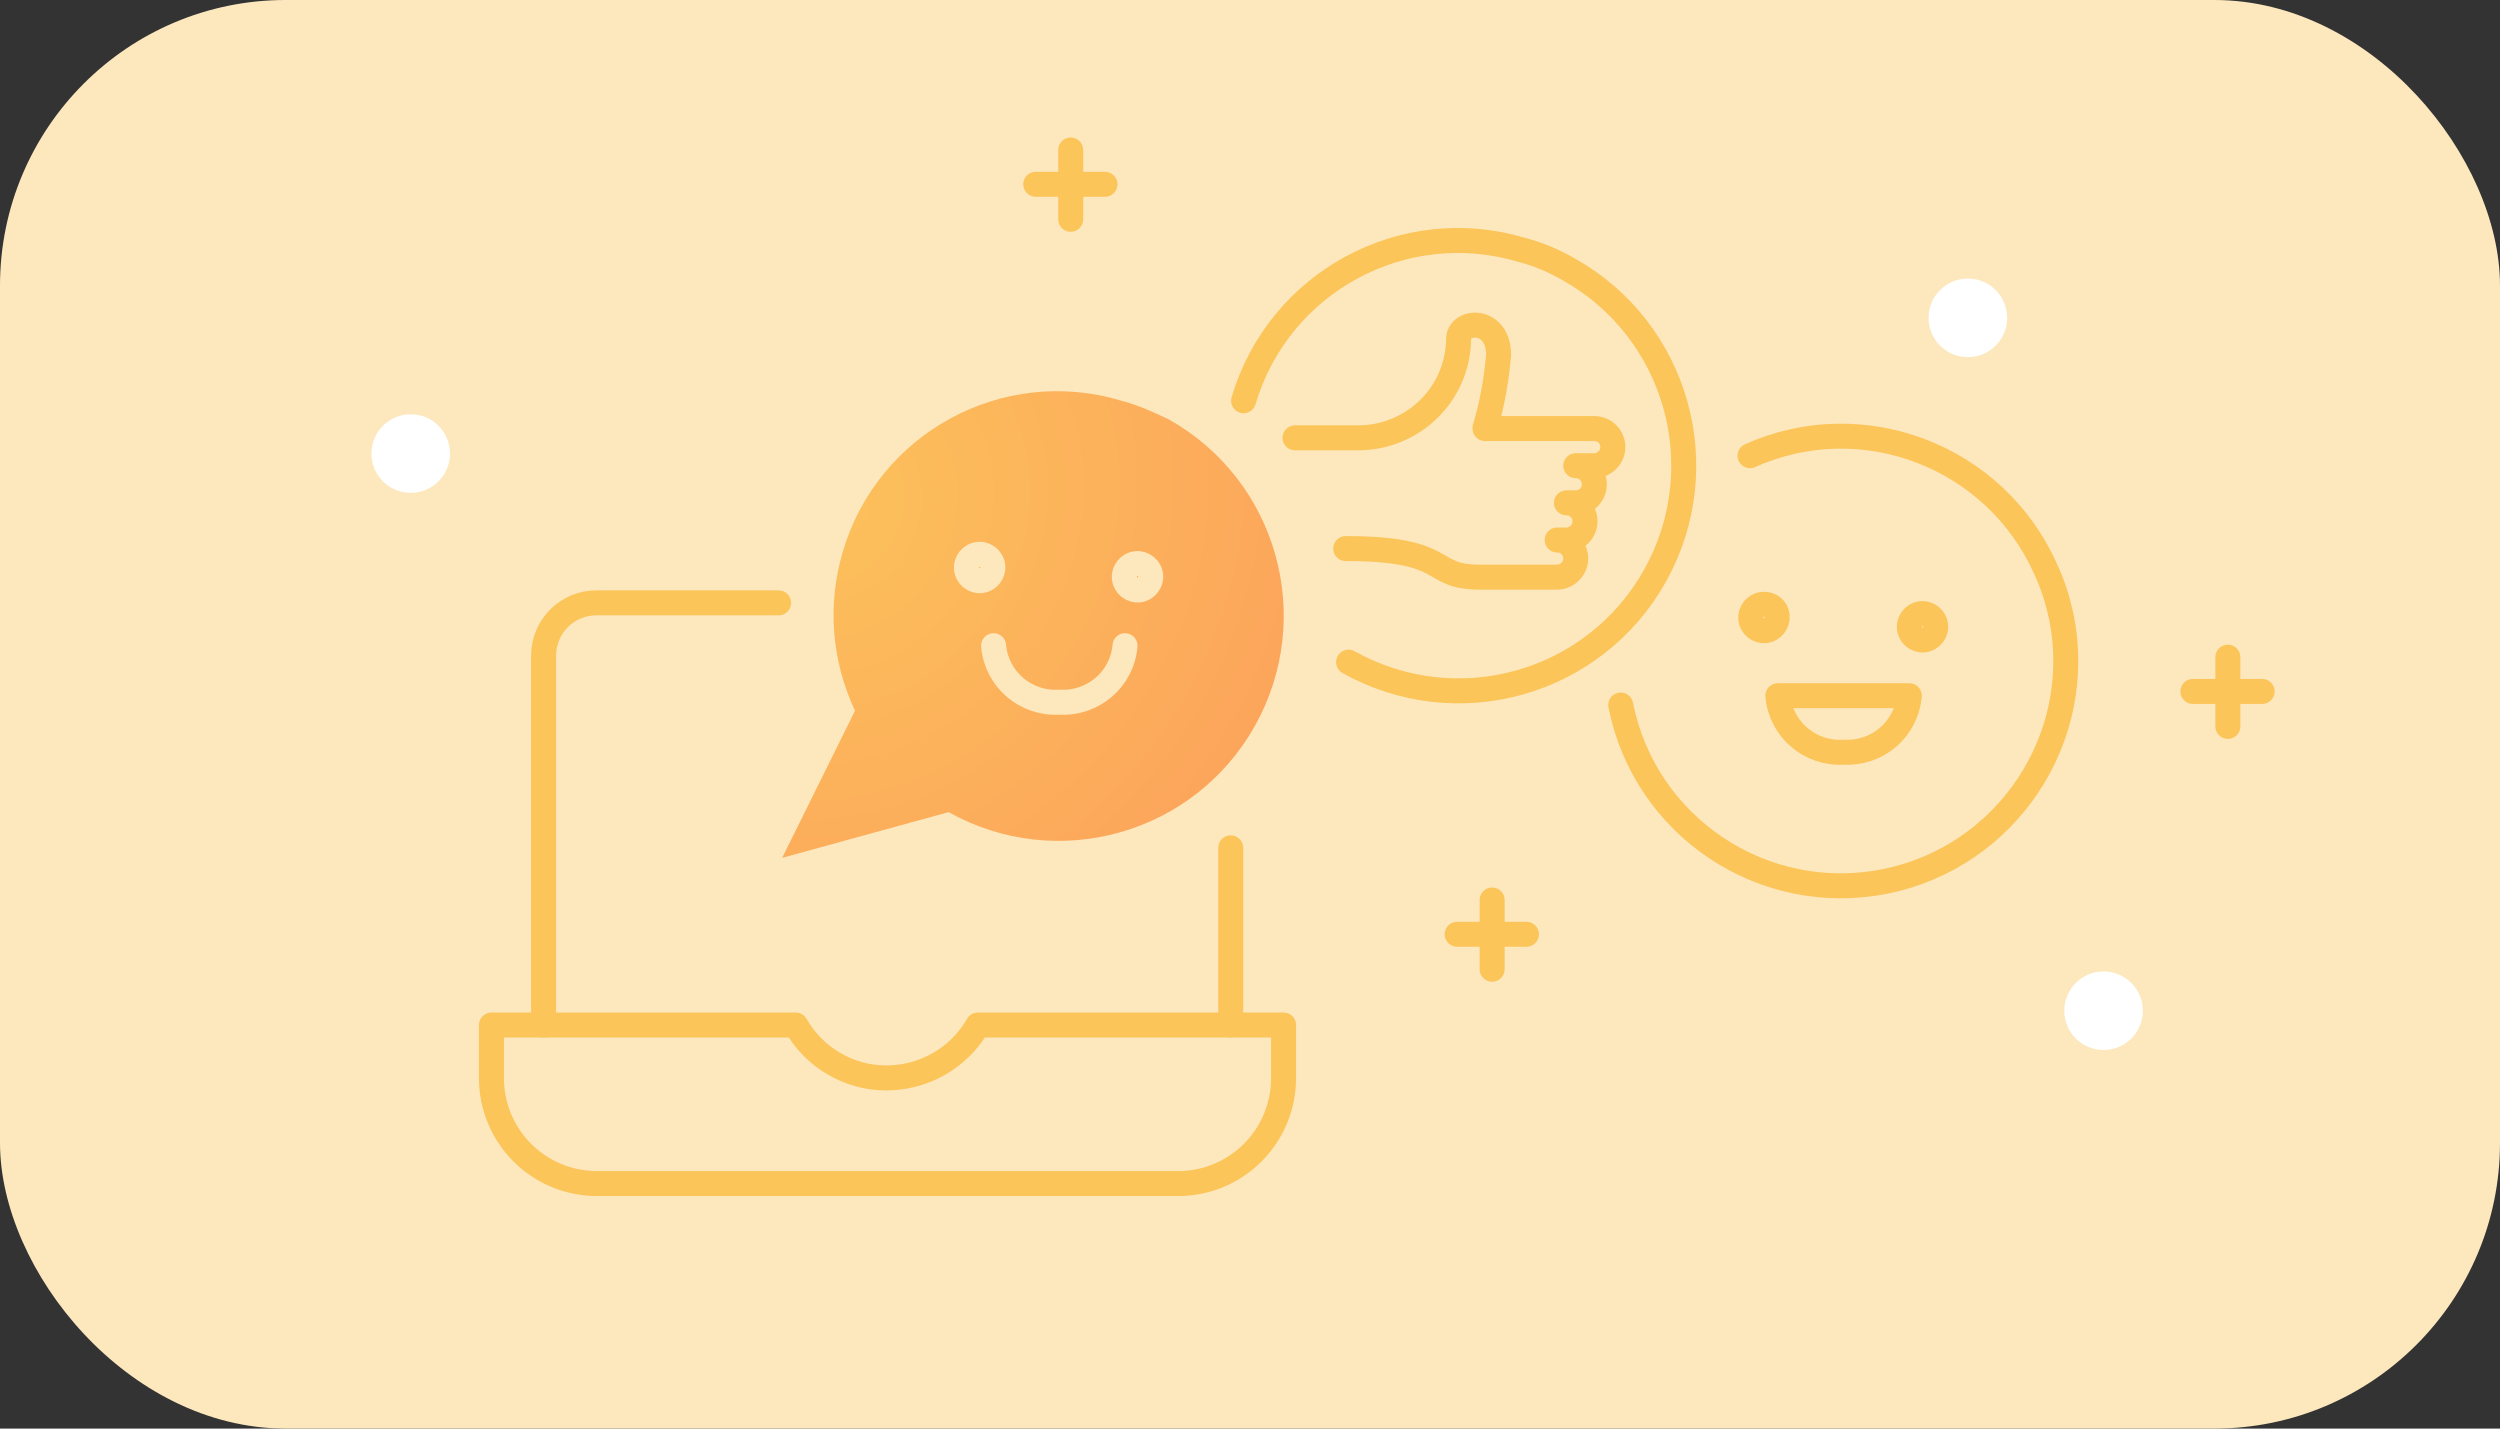 <svg width="350" height="200" viewBox="0 0 350 200" fill="none" xmlns="http://www.w3.org/2000/svg">
<rect x="0" y="0" width="350" height="200" fill="#333333" stroke="none"/>
<rect width="350" height="200" rx="40" fill="#FDE8BE"/>
<path d="M204 130.8H213.7" stroke="#FBC55A" stroke-width="3.5" stroke-linecap="round" stroke-linejoin="round"/>
<path d="M208.9 126V135.7" stroke="#FBC55A" stroke-width="3.5" stroke-linecap="round" stroke-linejoin="round"/>
<path d="M307 96.8H316.7" stroke="#FBC55A" stroke-width="3.5" stroke-linecap="round" stroke-linejoin="round"/>
<path d="M311.9 92V101.7" stroke="#FBC55A" stroke-width="3.5" stroke-linecap="round" stroke-linejoin="round"/>
<path d="M145 25.8H154.7" stroke="#FBC55A" stroke-width="3.5" stroke-linecap="round" stroke-linejoin="round"/>
<path d="M149.9 21V30.7" stroke="#FBC55A" stroke-width="3.5" stroke-linecap="round" stroke-linejoin="round"/>
<path d="M57.5 69C60.538 69 63 66.538 63 63.5C63 60.462 60.538 58 57.5 58C54.462 58 52 60.462 52 63.5C52 66.538 54.462 69 57.5 69Z" fill="white"/>
<path d="M294.5 147C297.538 147 300 144.538 300 141.5C300 138.462 297.538 136 294.5 136C291.462 136 289 138.462 289 141.5C289 144.538 291.462 147 294.5 147Z" fill="white"/>
<path d="M275.5 50C278.538 50 281 47.538 281 44.5C281 41.462 278.538 39 275.5 39C272.462 39 270 41.462 270 44.5C270 47.538 272.462 50 275.5 50Z" fill="white"/>
<path d="M172.301 118.7V143.5" stroke="#FBC55A" stroke-width="3.5" stroke-linecap="round" stroke-linejoin="round"/>
<path d="M76.102 143.5V91.8C76.102 87.7 79.402 84.4 83.502 84.4H109.002" stroke="#FBC55A" stroke-width="3.5" stroke-linecap="round" stroke-linejoin="round"/>
<path d="M136.901 143.5C132.901 150.5 123.901 153 116.901 149C114.601 147.7 112.701 145.8 111.401 143.5H68.801V150.9C68.801 159.1 75.401 165.7 83.601 165.7H164.901C173.101 165.7 179.701 159.1 179.701 150.9V143.5H136.901V143.5Z" stroke="#FBC55A" stroke-width="3.5" stroke-linecap="round" stroke-linejoin="round"/>
<path d="M157 56.1C140.4 51.1 122.9 60.6 118 77.2C115.8 84.6 116.4 92.5 119.7 99.5L109.5 120.1L132.8 113.7C148 122.2 167.2 116.8 175.7 101.6C184.2 86.4 178.8 67.2 163.6 58.7C161.5 57.7 159.3 56.7 157 56.1Z" fill="url(#paint0_radial)"/>
<path d="M137.301 77.6C136.301 77.5 135.401 78.3 135.301 79.3C135.201 80.3 136.001 81.2 137.001 81.3C138.001 81.4 138.901 80.6 139.001 79.6C139.101 78.6 138.301 77.7 137.301 77.6Z" stroke="#FDE8BE" stroke-width="3.5" stroke-linecap="round" stroke-linejoin="round"/>
<path d="M159.401 78.9C158.401 78.8 157.501 79.6 157.401 80.6C157.301 81.6 158.101 82.5 159.101 82.6C160.101 82.7 161.001 81.9 161.101 80.9C161.201 79.9 160.401 79 159.401 78.9Z" stroke="#FDE8BE" stroke-width="3.5" stroke-linecap="round" stroke-linejoin="round"/>
<path d="M157.502 90.4C157.102 95.1 153.002 98.6 148.302 98.3C143.602 98.6 139.502 95.1 139.102 90.4" stroke="#FDE8BE" stroke-width="3.5" stroke-linecap="round" stroke-linejoin="round"/>
<path d="M247.1 84.6C246.1 84.5 245.2 85.3 245.1 86.3C245 87.3 245.8 88.2 246.8 88.3C247.8 88.4 248.7 87.6 248.8 86.6C248.9 85.5 248.2 84.7 247.1 84.6Z" stroke="#FBC55A" stroke-width="3.5" stroke-linecap="round" stroke-linejoin="round"/>
<path d="M269.301 85.9C268.301 85.8 267.401 86.6 267.301 87.6C267.201 88.6 268.001 89.5 269.001 89.6C270.001 89.7 270.901 88.9 271.001 87.9C271.101 86.9 270.301 86 269.301 85.9Z" stroke="#FBC55A" stroke-width="3.5" stroke-linecap="round" stroke-linejoin="round"/>
<path d="M267.3 97.4C266.9 102.1 262.8 105.6 258.1 105.3C253.4 105.6 249.3 102.1 248.9 97.4H267.3Z" stroke="#FBC55A" stroke-width="3.5" stroke-linecap="round" stroke-linejoin="round"/>
<path d="M188.802 92.7C204.002 101.2 223.202 95.8 231.702 80.6C240.202 65.4 234.802 46.2 219.602 37.7C217.502 36.5 215.402 35.6 213.102 35C196.502 30 179.002 39.5 174.102 56.1" stroke="#FBC55A" stroke-width="3.5" stroke-linecap="round" stroke-linejoin="round"/>
<path d="M226.9 98.7C230.3 115.8 246.9 126.8 263.9 123.4C280.9 120 292 103.4 288.6 86.4C288.1 84.1 287.4 81.8 286.4 79.7C279.4 63.9 260.8 56.7 245 63.8" stroke="#FBC55A" stroke-width="3.5" stroke-linecap="round" stroke-linejoin="round"/>
<path d="M181.301 61.3H190.101C197.801 61.3 204.101 55.2 204.201 47.5C204.201 44.7 209.801 44.4 209.801 49.7C209.501 53.2 208.901 56.6 207.901 59.9V60H223.201C224.701 60 225.801 61.2 225.801 62.6C225.801 64 224.601 65.2 223.201 65.2H220.601C222.101 65.2 223.201 66.4 223.201 67.8C223.201 69.3 222.001 70.4 220.601 70.4H219.301C220.801 70.4 221.901 71.6 221.901 73C221.901 74.4 220.701 75.6 219.301 75.6H218.001C219.501 75.6 220.601 76.8 220.601 78.2C220.601 79.6 219.401 80.8 218.001 80.8H207.201C199.701 80.8 203.401 76.8 188.401 76.8" stroke="#FBC55A" stroke-width="3.5" stroke-linecap="round" stroke-linejoin="round"/>
<defs>
<radialGradient id="paint0_radial" cx="0" cy="0" r="1" gradientUnits="userSpaceOnUse" gradientTransform="translate(115.5 70.5) rotate(40.455) scale(84.766 91.111)">
<stop stop-color="#FCC15B"/>
<stop offset="1" stop-color="#FC9E5B"/>
</radialGradient>
</defs>
</svg>

